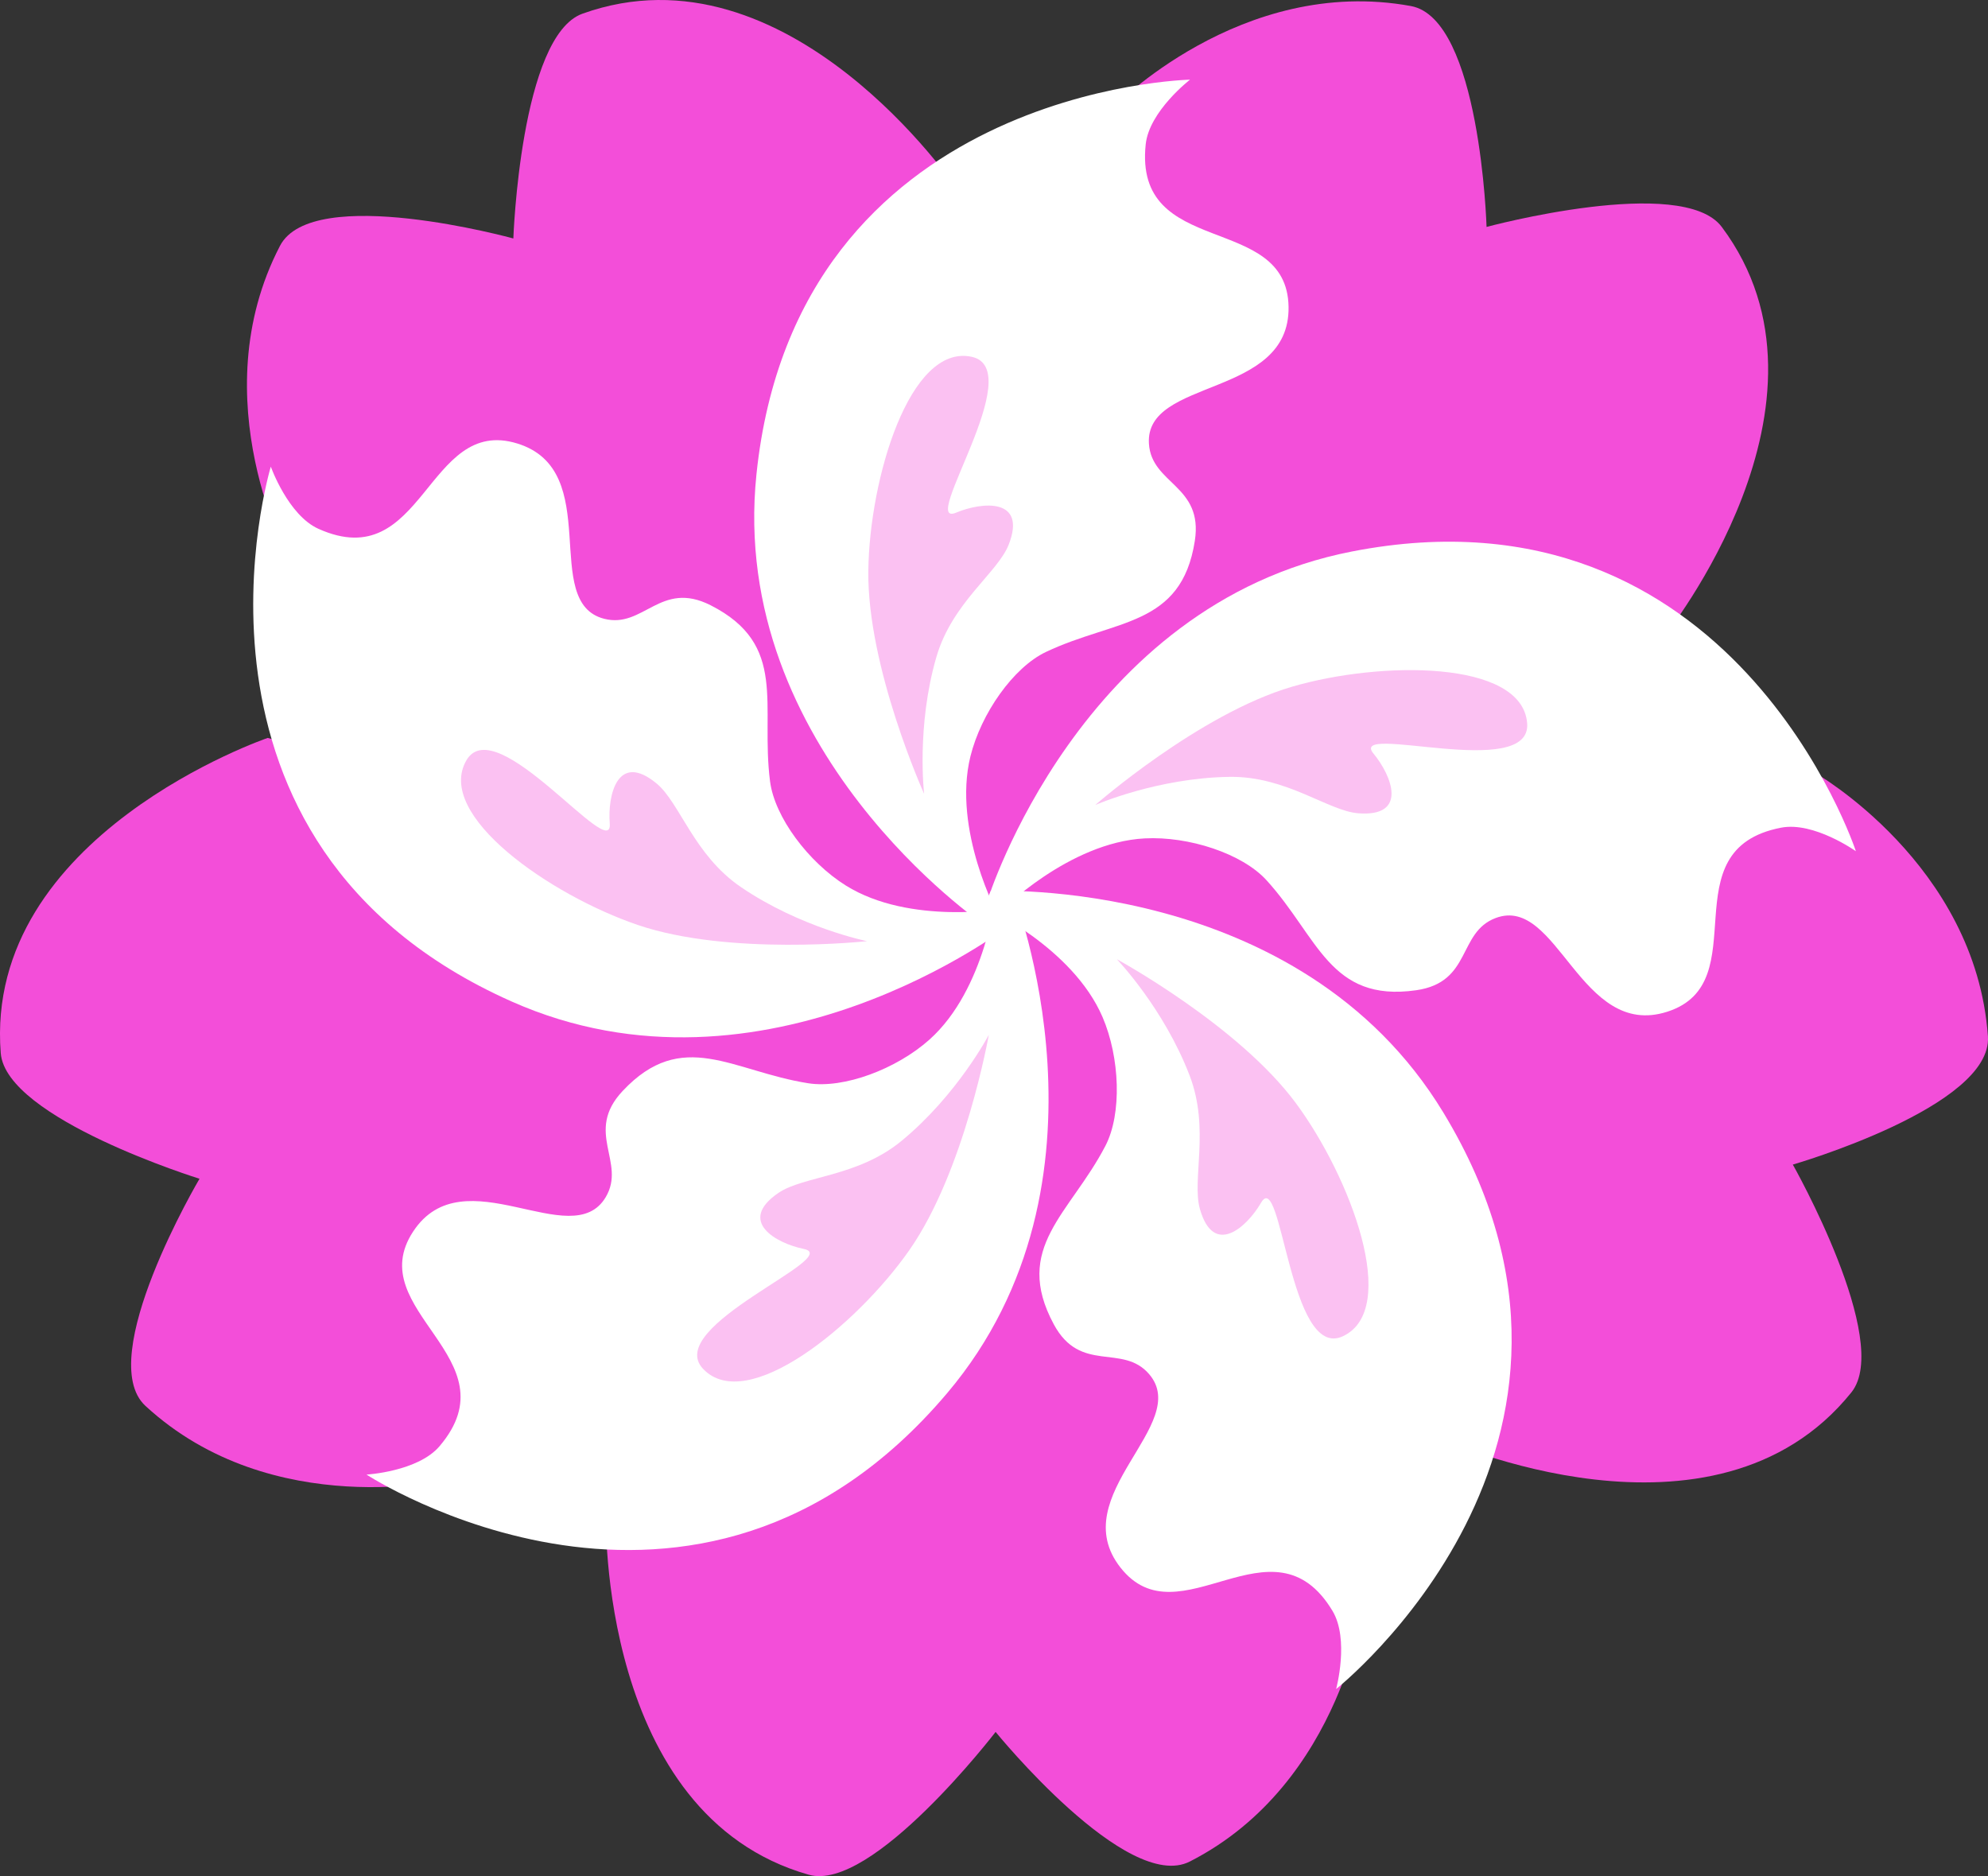 <svg version="1.1" xmlns="http://www.w3.org/2000/svg" xmlns:xlink="http://www.w3.org/1999/xlink" width="255.806" height="241.394" viewBox="0,0,255.806,241.394"><rect x="0" y="0" width="255.806" height="241.394" fill="#333333" stroke="none"/><g transform="translate(-112.097,-59.303)"><g data-paper-data="{&quot;isPaintingLayer&quot;:true}" fill-rule="nonzero" stroke-width="0" stroke-linecap="round" stroke-linejoin="miter" stroke-miterlimit="10" stroke-dasharray="" stroke-dashoffset="0" style="mix-blend-mode: normal"><path d="M255.223,73.238c0,0 16.551,-17.16 38.421,-13.158c8.943,1.637 9.737,28.421 9.737,28.421c0,0 25.186,-6.789 30.263,0c16.864,22.549 -7.368,52.632 -7.368,52.632l-79.211,24.211l-7.105,10.526l-10.526,-11.579z" fill="#f34ed9" stroke="#000000"/><path d="M345.582,158.705c0,0 20.741,11.758 22.309,33.935c0.641,9.069 -25.102,16.506 -25.102,16.506c0,0 12.846,22.702 7.535,29.31c-17.64,21.947 -52.809,5.967 -52.809,5.967l-55.228,-68.483l0.095,-6.467l8.594,-13.078z" fill="#f34ed9" stroke="#000000"/><path d="M287.742,265.038c0,0 -2.735,23.684 -22.543,33.78c-8.1,4.128 -24.991,-16.674 -24.991,-16.674c0,0 -15.892,20.684 -24.048,18.372c-27.09,-7.68 -26.096,-46.297 -26.096,-46.297l48.247,-67.325l-0.744,-12.678l15.394,2.811z" fill="#f34ed9" stroke="#000000"/><path d="M170.318,249.607c0,0 -23.16,5.659 -39.506,-9.412c-6.684,-6.163 6.959,-29.226 6.959,-29.226c0,0 -24.915,-7.722 -25.579,-16.173c-2.204,-28.071 34.355,-40.547 34.355,-40.547l79.889,21.869l11.631,-5.1l2.709,15.412z" fill="#f34ed9" stroke="#000000"/><path d="M149.402,131.527c0,0 -11.535,-20.866 -1.278,-40.592c4.194,-8.066 30.028,-0.949 30.028,-0.949c0,0 0.917,-26.068 8.899,-28.925c26.511,-9.488 48.138,22.519 48.138,22.519l-0.152,82.828l7.972,9.886l-14.162,6.656z" fill="#f34ed9" stroke="#000000"/><g><path d="M238.644,178.238c0,0 -32.886,-22.384 -29.211,-57.895c5.149,-49.744 55.789,-50.789 55.789,-50.789c0,0 -5.249,4.051 -5.701,8.315c-1.568,14.799 18.181,8.688 18.382,20.905c0.195,11.807 -18.505,9.085 -17.968,17.615c0.33,5.25 7.024,5.325 5.906,12.509c-1.727,11.099 -10.226,10.052 -19.158,14.29c-4.206,1.995 -8.354,7.938 -9.713,13.424c-2.351,9.488 3.582,20.492 3.582,20.492z" fill="#ffffff" stroke="#00ff01"/><path d="M231.008,161.441c0,0 -7.329,-16.224 -7.179,-28.69c0.143,-11.85 5.31,-29.25 13.291,-27.541c7.427,1.59 -6.897,22.105 -1.995,20.054c3.366,-1.408 9.13,-1.921 6.765,4.118c-1.419,3.624 -7.26,7.423 -9.302,14.45c-2.599,8.946 -1.58,17.609 -1.58,17.609z" fill="#fbc1f2" stroke="#2200ff"/></g><g><path d="M239.19,175.08c0,0 11.826,-37.983 46.866,-44.818c49.085,-9.574 64.846,38.563 64.846,38.563c0,0 -5.405,-3.84 -9.616,-3.029c-14.613,2.813 -3.011,19.924 -14.639,23.677c-11.238,3.628 -14.084,-15.053 -22.088,-12.054c-4.926,1.846 -3.046,8.271 -10.244,9.296c-11.121,1.583 -12.596,-6.851 -19.254,-14.161c-3.134,-3.441 -10.028,-5.677 -15.672,-5.378c-9.762,0.516 -18.558,9.4 -18.558,9.4z" fill="#ffffff" stroke="#00ff01"/><path d="M253.032,162.88c0,0 13.383,-11.74 25.352,-15.23c11.377,-3.318 29.528,-3.446 30.219,4.686c0.643,7.568 -23.156,-0.154 -19.765,3.938c2.328,2.81 4.499,8.173 -1.967,7.671c-3.88,-0.301 -9.217,-4.781 -16.534,-4.686c-9.315,0.121 -17.305,3.621 -17.305,3.621z" fill="#fbc1f2" stroke="#2200ff"/></g><g><path d="M239.578,173.945c0,0 39.73,-2.018 58.244,28.507c25.935,42.759 -13.798,74.173 -13.798,74.173c0,0 1.737,-6.399 -0.477,-10.07c-7.686,-12.743 -19.738,4.054 -27.276,-5.562c-7.285,-9.294 9.264,-18.416 3.685,-24.891c-3.434,-3.985 -8.814,-0.002 -12.262,-6.404c-5.326,-9.89 2.08,-14.187 6.641,-22.959c2.147,-4.13 1.865,-11.372 -0.364,-16.565c-3.855,-8.983 -15.23,-14.17 -15.23,-14.17z" fill="#ffffff" stroke="#00ff01"/><path d="M255.807,182.722c0,0 15.639,8.506 23.048,18.533c7.042,9.532 13.431,26.521 6.037,29.978c-6.88,3.217 -7.851,-21.784 -10.521,-17.189c-1.833,3.155 -6.117,7.045 -7.879,0.803c-1.057,-3.746 1.304,-10.301 -1.311,-17.135c-3.33,-8.7 -9.374,-14.99 -9.374,-14.99z" fill="#fbc1f2" stroke="#2200ff"/></g><g><path d="M242.5,174.272c0,0 14.534,37.031 -8.528,64.283c-32.306,38.175 -74.714,10.479 -74.714,10.479c0,0 6.619,-0.385 9.397,-3.652c9.641,-11.336 -10.114,-17.427 -3.391,-27.63c6.498,-9.86 20.405,2.933 24.773,-4.413c2.688,-4.522 -2.798,-8.358 2.177,-13.661c7.686,-8.192 14.113,-2.534 23.88,-0.996c4.598,0.724 11.375,-1.844 15.591,-5.608c7.293,-6.509 8.598,-18.942 8.598,-18.942z" fill="#ffffff" stroke="#00ff01"/><path d="M239.333,192.449c0,0 -3.097,17.531 -10.251,27.741c-6.801,9.705 -20.881,21.16 -26.508,15.248c-5.236,-5.502 18.162,-14.365 12.957,-15.436c-3.574,-0.736 -8.623,-3.562 -3.264,-7.215c3.216,-2.192 10.182,-2.036 15.831,-6.687c7.192,-5.922 11.236,-13.65 11.236,-13.65z" fill="#fbc1f2" stroke="#2200ff"/></g><g><path d="M242.003,178.358c0,0 -31.489,24.311 -64.103,9.79c-45.687,-20.34 -30.956,-68.802 -30.956,-68.802c0,0 2.221,6.247 6.134,8.001c13.58,6.086 13.903,-14.585 25.579,-10.982c11.284,3.481 2.89,20.411 11.165,22.55c5.093,1.316 7.243,-5.024 13.725,-1.73c10.014,5.088 6.38,12.841 7.635,22.648c0.591,4.617 4.952,10.405 9.744,13.401c8.289,5.181 20.591,2.957 20.591,2.957z" fill="#ffffff" stroke="#00ff01"/><path d="M223.666,180.4c0,0 -17.698,1.929 -29.501,-2.084c-11.22,-3.815 -26.155,-14.13 -22.052,-21.186c3.818,-6.566 18.871,13.42 18.444,8.123c-0.293,-3.637 1.008,-9.275 6.015,-5.152c3.004,2.474 4.802,9.206 10.847,13.329c7.697,5.249 16.248,6.97 16.248,6.97z" fill="#fbc1f2" stroke="#2200ff"/></g></g></g></svg>